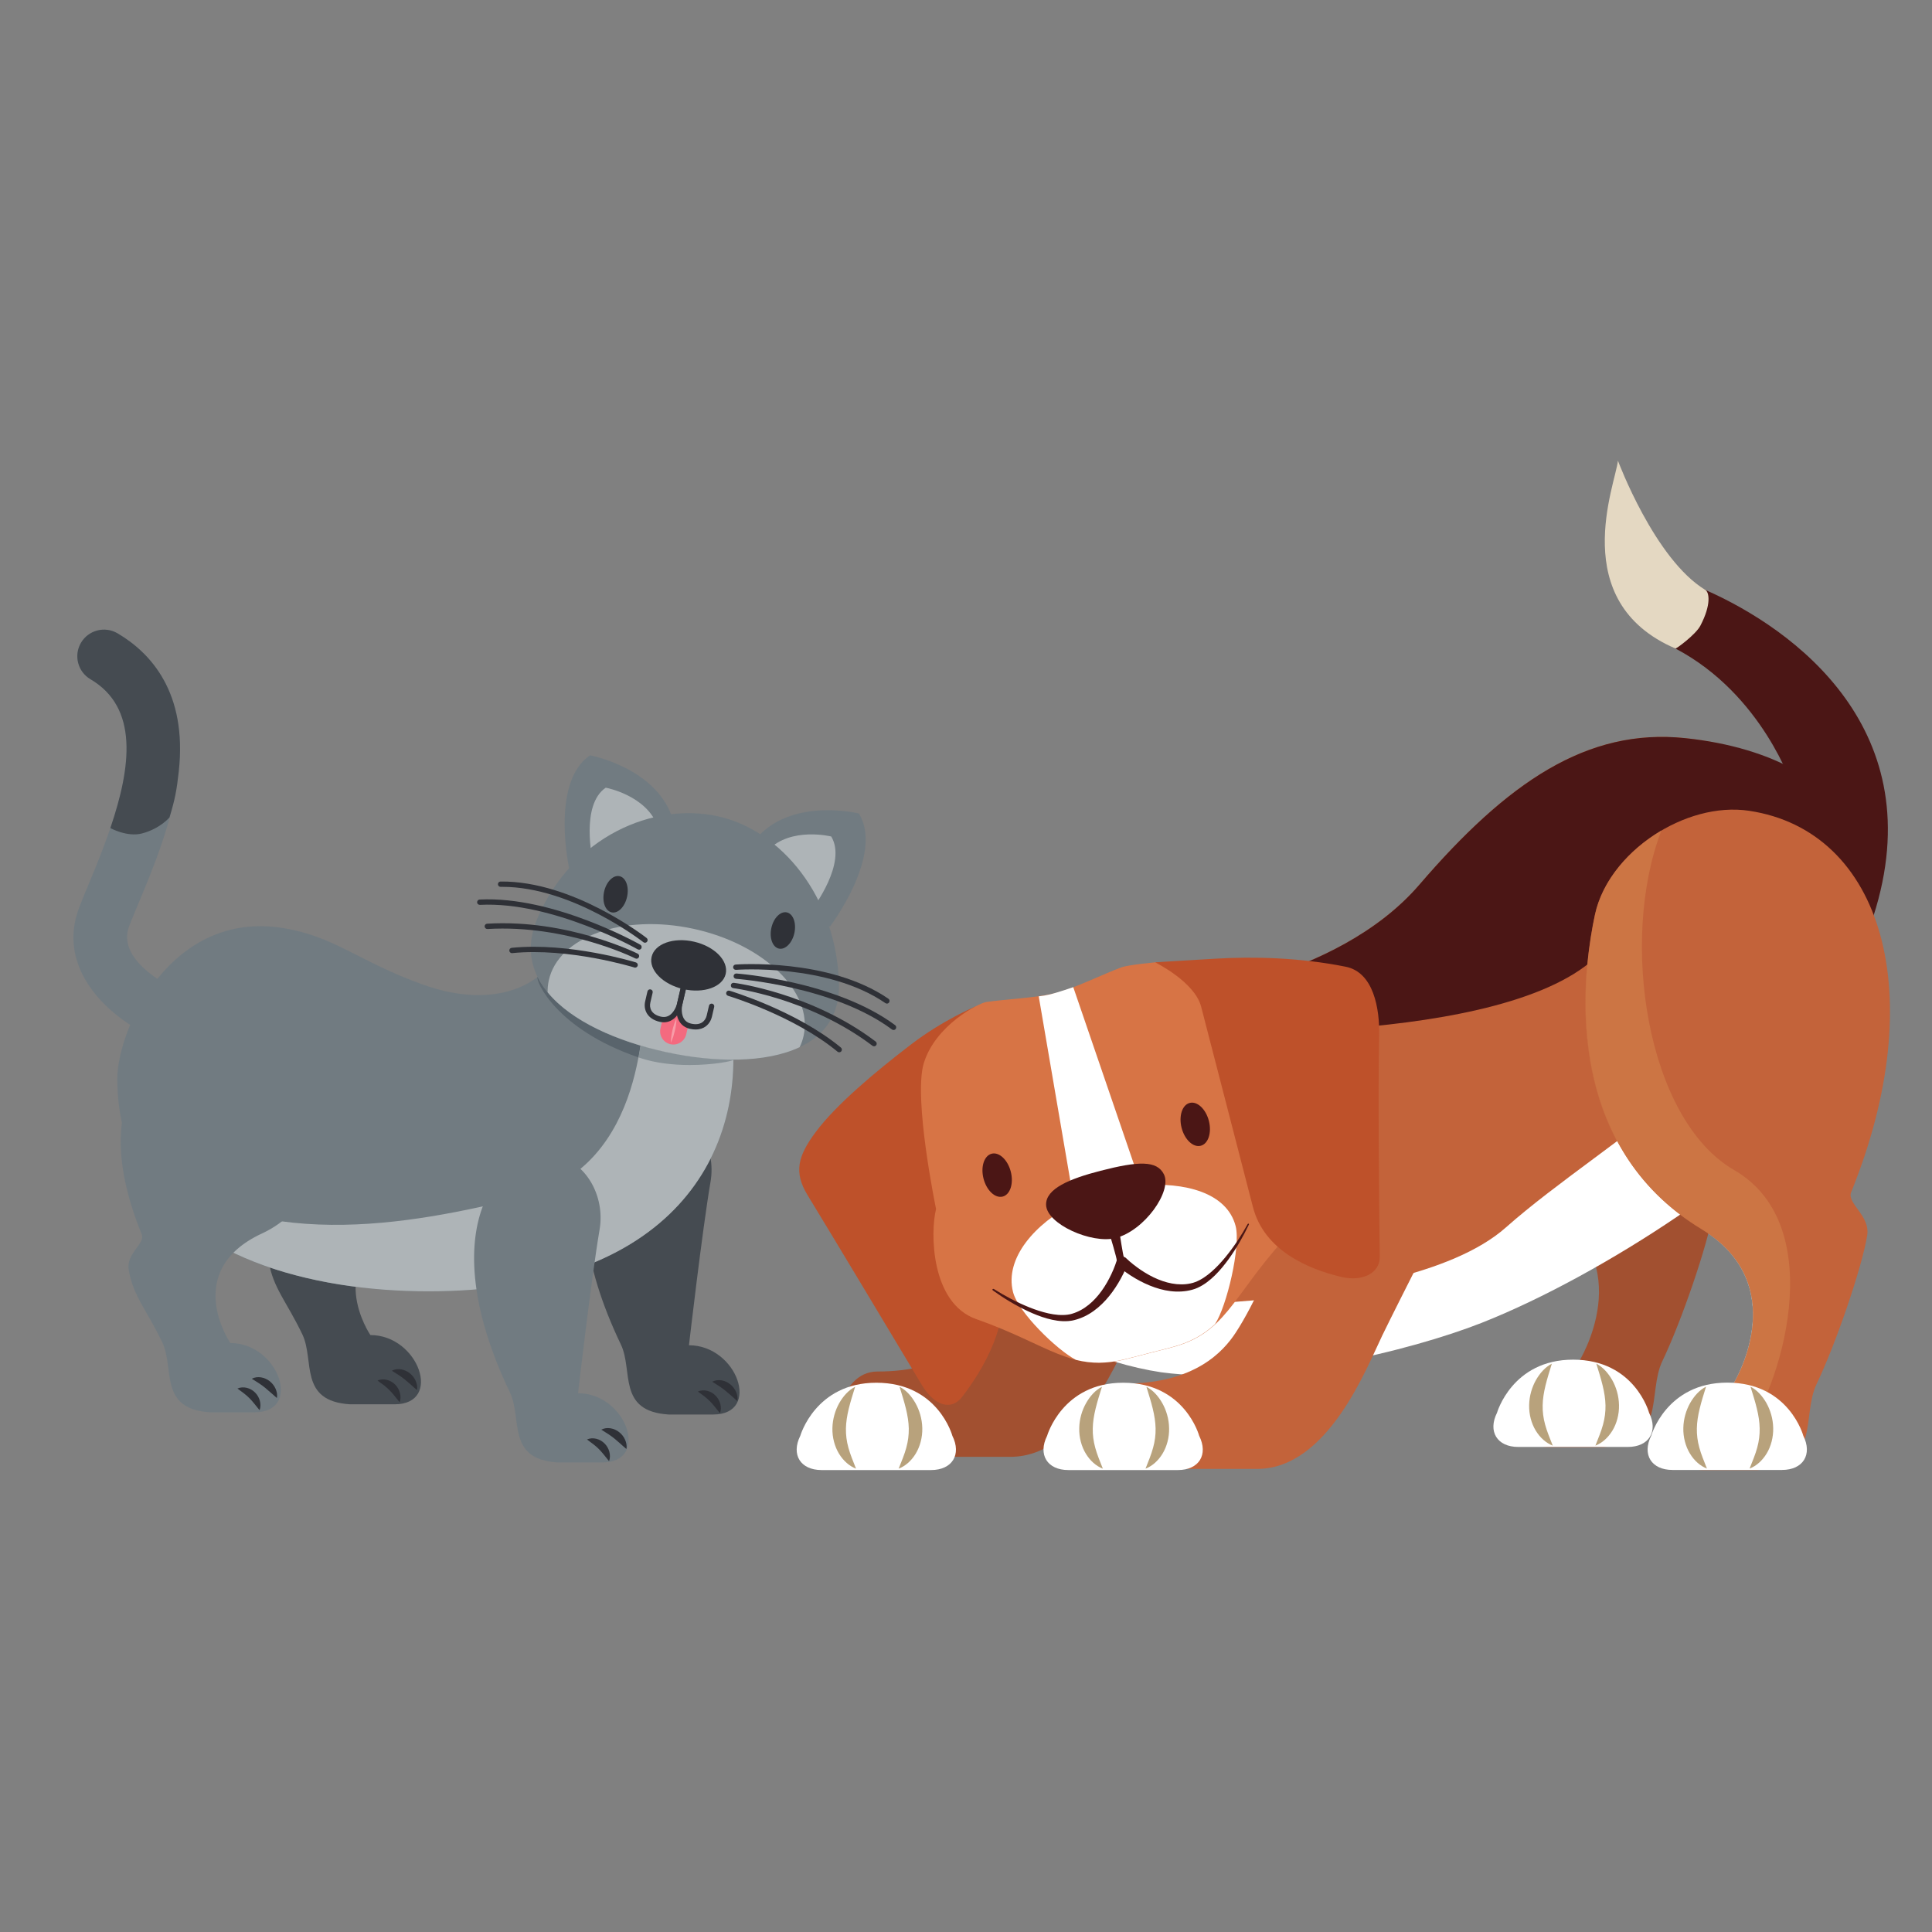 <svg xmlns="http://www.w3.org/2000/svg" xmlns:xlink="http://www.w3.org/1999/xlink" width="500" zoomAndPan="magnify" viewBox="0 0 375 375" height="500" preserveAspectRatio="xMidYMid meet" version="1.0"><rect x="0" y="0" width="375" height="375" fill="#808080" stroke="none"/><defs><clipPath id="6033643bbf"><path d="M 154 268 L 186 268 L 186 285.652 L 154 285.652 Z M 154 268 " clip-rule="nonzero"/></clipPath><clipPath id="46dc81c138"><path d="M 161 269 L 167 269 L 167 285.652 L 161 285.652 Z M 161 269 " clip-rule="nonzero"/></clipPath><clipPath id="1d90d82009"><path d="M 174 269 L 180 269 L 180 285.652 L 174 285.652 Z M 174 269 " clip-rule="nonzero"/></clipPath><clipPath id="8e38ddd0ca"><path d="M 208 230 L 282 230 L 282 285.652 L 208 285.652 Z M 208 230 " clip-rule="nonzero"/></clipPath><clipPath id="1097ab9cc4"><path d="M 202 268 L 234 268 L 234 285.652 L 202 285.652 Z M 202 268 " clip-rule="nonzero"/></clipPath><clipPath id="0ba255b60b"><path d="M 209 269 L 215 269 L 215 285.652 L 209 285.652 Z M 209 269 " clip-rule="nonzero"/></clipPath><clipPath id="3488f7c56f"><path d="M 222 269 L 227 269 L 227 285.652 L 222 285.652 Z M 222 269 " clip-rule="nonzero"/></clipPath><clipPath id="1d52aa39ca"><path d="M 307 157 L 367 157 L 367 285.652 L 307 285.652 Z M 307 157 " clip-rule="nonzero"/></clipPath><clipPath id="de576f3d8e"><path d="M 319 268 L 351 268 L 351 285.652 L 319 285.652 Z M 319 268 " clip-rule="nonzero"/></clipPath><clipPath id="37824ac767"><path d="M 326 269 L 332 269 L 332 285.652 L 326 285.652 Z M 326 269 " clip-rule="nonzero"/></clipPath><clipPath id="a8a22ecf44"><path d="M 339 269 L 345 269 L 345 285.652 L 339 285.652 Z M 339 269 " clip-rule="nonzero"/></clipPath><clipPath id="cdbfbff8d7"><path d="M 311 89.152 L 332 89.152 L 332 126 L 311 126 Z M 311 89.152 " clip-rule="nonzero"/></clipPath></defs><path fill="#454b51" d="M 138.426 274.555 C 134.977 274.555 129.793 274.555 129.793 274.555 C 119.762 273.938 122.938 266.031 120.52 260.984 C 104.988 228.543 118.844 213.059 129.199 214.973 C 135.215 216.082 139.035 222.812 137.918 229.363 C 136.328 238.609 133.727 261.113 133.727 261.113 C 143.09 261.113 147.836 274.555 138.426 274.555 " fill-opacity="1" fill-rule="nonzero"/><path fill="#2f3137" d="M 143.109 271.938 C 143.238 271.312 143.102 270.703 142.867 270.145 C 142.613 269.594 142.23 269.09 141.746 268.695 C 140.777 267.906 139.363 267.598 138.242 268.191 C 138.77 268.539 139.223 268.797 139.629 269.074 C 140.039 269.344 140.406 269.613 140.77 269.906 C 141.129 270.195 141.488 270.504 141.867 270.844 C 142.242 271.18 142.633 271.535 143.109 271.938 " fill-opacity="1" fill-rule="nonzero"/><path fill="#2f3137" d="M 139.738 274.297 C 139.98 273.707 139.961 273.082 139.809 272.488 C 139.652 271.902 139.336 271.34 138.891 270.887 C 138.008 269.977 136.602 269.582 135.457 270.098 C 135.957 270.477 136.395 270.766 136.762 271.066 C 137.145 271.367 137.473 271.66 137.789 271.977 C 138.102 272.293 138.402 272.633 138.711 273.016 L 139.738 274.297 " fill-opacity="1" fill-rule="nonzero"/><path fill="#454b51" d="M 76.594 272.574 C 73.145 272.574 67.953 272.574 67.953 272.574 C 57.926 271.957 61.102 264.051 58.688 259.004 C 55.645 252.645 53 249.98 52.172 244.895 C 51.648 241.727 55.426 239.844 54.691 238.043 C 42.047 206.852 62.172 198.664 69.734 199.074 C 76.852 199.465 86.691 203.086 88.805 212.906 C 91.129 223.695 87.254 233.586 78.062 237.852 C 62.34 245.145 71.891 259.133 71.891 259.133 C 81.258 259.133 86.004 272.574 76.594 272.574 " fill-opacity="1" fill-rule="nonzero"/><path fill="#2f3137" d="M 80.93 269.805 C 81.055 269.18 80.918 268.57 80.68 268.016 C 80.434 267.461 80.051 266.957 79.562 266.562 C 78.594 265.777 77.18 265.469 76.059 266.055 C 76.59 266.406 77.039 266.664 77.449 266.941 C 77.859 267.211 78.227 267.48 78.586 267.77 C 78.949 268.062 79.309 268.371 79.684 268.707 C 80.062 269.047 80.453 269.406 80.93 269.805 " fill-opacity="1" fill-rule="nonzero"/><path fill="#2f3137" d="M 77.562 272.16 C 77.801 271.57 77.777 270.949 77.625 270.359 C 77.473 269.77 77.156 269.207 76.711 268.758 C 75.82 267.844 74.422 267.449 73.277 267.965 C 73.773 268.348 74.207 268.637 74.582 268.934 C 74.961 269.23 75.289 269.523 75.605 269.84 C 75.922 270.156 76.223 270.504 76.531 270.883 L 77.562 272.16 " fill-opacity="1" fill-rule="nonzero"/><path fill="#717b81" d="M 22.773 209.426 C 22.773 199.672 33.219 176.523 55.066 180.156 C 65.055 181.816 69.586 186.594 81.914 191.047 C 97.539 196.695 104.859 189.164 104.859 189.164 L 141.84 198.434 C 145.406 223.34 130.793 250.645 83.152 250.645 C 54.152 250.645 22.773 239.973 22.773 209.426 " fill-opacity="1" fill-rule="nonzero"/><path fill="#717b81" d="M 30.539 201.141 C 32.477 201.141 34.332 200.051 35.215 198.191 C 36.449 195.617 35.355 192.543 32.785 191.316 C 32.605 191.223 22.633 186.27 25.035 179.863 C 25.512 178.598 26.16 177.059 26.902 175.27 C 29.754 168.461 33.652 159.137 34.691 149.789 C 36.406 134.371 29.184 126.676 22.816 122.93 C 20.355 121.477 17.176 122.297 15.723 124.758 C 14.273 127.219 15.098 130.391 17.559 131.836 C 29.621 138.934 23.773 155.918 17.348 171.285 C 16.559 173.164 15.883 174.789 15.336 176.23 C 10.742 188.473 21.816 197.547 28.316 200.637 C 29.035 200.977 29.793 201.141 30.539 201.141 " fill-opacity="1" fill-rule="nonzero"/><path fill="#454b51" d="M 32.895 158.66 C 32.895 158.66 31.113 160.824 27.59 161.766 C 24.676 162.539 21.422 160.727 21.422 160.727 C 25.5 148.734 26.891 137.324 17.559 131.836 C 15.098 130.391 14.273 127.219 15.723 124.758 C 17.176 122.297 20.355 121.477 22.816 122.93 C 29.184 126.676 36.406 134.371 34.691 149.789 C 34.281 153.496 33.969 155.121 32.895 158.66 " fill-opacity="1" fill-rule="nonzero"/><path fill="#aeb4b7" d="M 26.289 225.473 C 49.66 243.559 79.094 237.816 101.707 232.293 C 126.047 226.348 124.395 195.992 125.383 194.309 L 141.84 198.434 C 145.406 223.34 130.793 250.645 83.152 250.645 C 59.969 250.645 35.262 243.816 26.289 225.473 " fill-opacity="1" fill-rule="nonzero"/><path fill="#717b81" d="M 49.406 274.125 C 45.953 274.125 40.766 274.125 40.766 274.125 C 30.738 273.508 33.914 265.602 31.5 260.555 C 28.457 254.195 25.812 251.531 24.984 246.445 C 24.461 243.277 28.238 241.391 27.508 239.59 C 14.859 208.398 34.992 200.215 42.543 200.625 C 49.664 201.016 59.504 204.633 61.617 214.457 C 63.941 225.246 60.066 235.137 50.875 239.402 C 35.156 246.695 44.707 260.684 44.707 260.684 C 54.066 260.684 58.816 274.125 49.406 274.125 " fill-opacity="1" fill-rule="nonzero"/><path fill="#2f3137" d="M 53.746 271.359 C 53.867 270.73 53.734 270.121 53.496 269.566 C 53.25 269.012 52.859 268.504 52.379 268.113 C 51.41 267.328 49.992 267.023 48.871 267.613 C 49.402 267.957 49.855 268.215 50.258 268.492 C 50.676 268.762 51.039 269.031 51.406 269.324 C 51.766 269.613 52.117 269.922 52.496 270.258 C 52.875 270.598 53.266 270.953 53.746 271.359 " fill-opacity="1" fill-rule="nonzero"/><path fill="#2f3137" d="M 50.375 273.711 C 50.613 273.121 50.59 272.496 50.441 271.906 C 50.289 271.316 49.969 270.754 49.527 270.305 C 48.637 269.395 47.227 269.004 46.086 269.516 C 46.59 269.898 47.02 270.188 47.395 270.488 C 47.773 270.781 48.105 271.078 48.422 271.395 C 48.734 271.707 49.035 272.055 49.344 272.434 L 50.375 273.711 " fill-opacity="1" fill-rule="nonzero"/><path fill="#717b81" d="M 116.895 283.863 C 113.445 283.863 108.262 283.863 108.262 283.863 C 98.234 283.242 101.406 275.344 98.988 270.293 C 83.449 237.852 97.309 222.367 107.664 224.281 C 113.68 225.395 117.5 232.121 116.379 238.668 C 114.797 247.91 112.199 270.422 112.199 270.422 C 121.562 270.422 126.301 283.863 116.895 283.863 " fill-opacity="1" fill-rule="nonzero"/><path fill="#2f3137" d="M 121.582 281.246 C 121.707 280.617 121.57 280.008 121.328 279.453 C 121.086 278.898 120.703 278.395 120.211 278.004 C 119.242 277.215 117.828 276.906 116.711 277.496 C 117.242 277.844 117.688 278.102 118.102 278.379 C 118.508 278.648 118.875 278.918 119.238 279.207 C 119.602 279.504 119.957 279.809 120.332 280.145 C 120.711 280.488 121.102 280.844 121.582 281.246 " fill-opacity="1" fill-rule="nonzero"/><path fill="#2f3137" d="M 118.211 283.602 C 118.449 283.012 118.426 282.387 118.277 281.793 C 118.121 281.211 117.809 280.645 117.363 280.195 C 116.473 279.281 115.07 278.891 113.926 279.402 C 114.422 279.785 114.855 280.074 115.238 280.379 C 115.613 280.668 115.941 280.965 116.258 281.281 C 116.566 281.594 116.871 281.941 117.18 282.32 L 118.211 283.602 " fill-opacity="1" fill-rule="nonzero"/><path fill="#59646c" d="M 123.926 205.238 C 107.902 199.75 103.895 190.312 104.34 189.617 C 107.074 195.172 113.801 199.387 121.785 202.133 C 122.617 202.414 123.461 202.688 124.316 202.938 C 124.203 203.68 124.078 204.445 123.926 205.238 " fill-opacity="1" fill-rule="nonzero"/><path fill="#869095" d="M 133.879 206.719 C 130.809 206.719 127.332 206.383 124.219 205.34 C 124.121 205.305 124.023 205.27 123.926 205.238 C 124.078 204.445 124.203 203.68 124.316 202.938 C 125.953 203.426 127.621 203.848 129.312 204.219 C 132.695 204.949 136.148 205.434 139.492 205.605 C 140.406 205.656 141.312 205.68 142.207 205.68 C 142.254 205.68 142.297 205.68 142.34 205.68 C 142.344 205.688 142.344 205.695 142.344 205.703 C 142.371 205.922 138.605 206.719 133.879 206.719 " fill-opacity="1" fill-rule="nonzero"/><path fill="#717b81" d="M 110.547 168.926 C 110.547 168.926 106.695 151.922 114.527 146.609 C 114.527 146.609 126.953 148.895 130.387 158.398 C 130.387 158.398 123.176 167.867 110.547 168.926 " fill-opacity="1" fill-rule="nonzero"/><path fill="#aeb4b7" d="M 115.051 167.066 C 115.051 167.066 112.605 156.266 117.574 152.891 C 117.574 152.891 125.469 154.34 127.648 160.379 C 127.648 160.379 123.07 166.391 115.051 167.066 " fill-opacity="1" fill-rule="nonzero"/><path fill="#717b81" d="M 161.082 179.867 C 161.082 179.867 171.641 165.984 166.719 157.906 C 166.719 157.906 154.461 154.844 147.398 162.082 C 147.398 162.082 150.027 173.68 161.082 179.867 " fill-opacity="1" fill-rule="nonzero"/><path fill="#aeb4b7" d="M 157.762 176.312 C 157.762 176.312 164.465 167.496 161.34 162.363 C 161.34 162.363 153.555 160.418 149.066 165.016 C 149.066 165.016 150.738 172.387 157.762 176.312 " fill-opacity="1" fill-rule="nonzero"/><path fill="#717b81" d="M 104.332 178.199 C 98.52 191.742 113.16 200.719 129.312 204.219 C 145.473 207.715 163.277 205.574 162.844 190.867 C 162.348 174.121 151.648 161.102 139.262 158.422 C 126.871 155.738 111.184 162.246 104.332 178.199 " fill-opacity="1" fill-rule="nonzero"/><path fill="#aeb4b7" d="M 134.59 180.277 C 148.254 183.238 157.836 192.523 155.984 201.023 C 155.816 201.801 155.555 202.551 155.211 203.258 C 148.613 206.375 138.688 206.25 129.312 204.219 C 119.84 202.168 110.906 198.23 106.293 192.598 C 106.277 191.836 106.352 191.07 106.516 190.312 C 108.359 181.812 120.93 177.324 134.59 180.277 " fill-opacity="1" fill-rule="nonzero"/><path fill="#2f3137" d="M 117.25 173.098 C 116.832 175.031 117.488 176.824 118.723 177.09 C 119.957 177.359 121.301 176 121.715 174.062 C 122.141 172.121 121.484 170.336 120.246 170.066 C 119.016 169.801 117.672 171.156 117.25 173.098 " fill-opacity="1" fill-rule="nonzero"/><path fill="#2f3137" d="M 149.719 180.125 C 149.297 182.066 149.957 183.855 151.195 184.125 C 152.426 184.387 153.77 183.035 154.191 181.094 C 154.609 179.152 153.949 177.363 152.719 177.094 C 151.48 176.832 150.141 178.188 149.719 180.125 " fill-opacity="1" fill-rule="nonzero"/><path fill="#f46a7f" d="M 133.477 199.535 L 133.195 200.758 C 132.875 202.137 131.496 202.996 130.117 202.676 C 128.738 202.355 127.875 200.98 128.199 199.605 L 128.465 198.453 C 128.465 198.453 129.68 198.172 130.527 197.254 C 131.422 196.289 132 194.535 132 194.535 C 132 194.535 131.785 196.195 132.125 197.539 C 132.52 199.051 133.477 199.535 133.477 199.535 " fill-opacity="1" fill-rule="nonzero"/><path fill="#f89ca8" d="M 130.211 202.375 C 130.207 201.957 130.246 201.551 130.301 201.145 C 130.363 200.738 130.434 200.34 130.527 199.941 C 130.617 199.543 130.727 199.156 130.859 198.766 C 130.984 198.379 131.121 197.992 131.316 197.617 C 131.324 198.039 131.281 198.445 131.223 198.852 C 131.168 199.254 131.094 199.66 131 200.051 C 130.906 200.449 130.797 200.84 130.676 201.234 C 130.543 201.617 130.402 202 130.211 202.375 " fill-opacity="1" fill-rule="nonzero"/><path fill="#2f3137" d="M 128.844 198.43 C 129.746 198.43 130.562 198.051 131.23 197.316 C 132.07 196.387 132.395 195.191 132.477 194.852 L 134.242 187.254 L 133.238 187.023 L 131.469 194.617 C 131.398 194.898 131.133 195.879 130.465 196.621 C 129.852 197.297 129.133 197.527 128.266 197.328 C 126.395 196.895 125.992 195.625 126.234 194.59 L 126.68 192.664 C 126.746 192.387 126.57 192.105 126.293 192.043 C 126.012 191.977 125.738 192.152 125.672 192.43 L 125.227 194.355 C 124.859 195.926 125.586 197.766 128.035 198.332 C 128.312 198.395 128.578 198.43 128.844 198.43 " fill-opacity="1" fill-rule="nonzero"/><path fill="#2f3137" d="M 135.012 199.824 C 135.891 199.824 136.508 199.551 136.906 199.273 C 137.758 198.68 138.07 197.816 138.18 197.355 L 138.625 195.434 C 138.691 195.152 138.516 194.875 138.234 194.812 C 137.961 194.746 137.68 194.918 137.617 195.199 L 137.168 197.121 C 137.043 197.66 136.734 198.133 136.32 198.426 C 135.766 198.801 135.031 198.891 134.137 198.684 C 133.27 198.484 132.723 197.965 132.477 197.086 C 132.199 196.121 132.391 195.129 132.461 194.848 L 134.223 187.25 L 133.211 187.02 L 131.445 194.613 C 131.371 194.957 131.133 196.172 131.48 197.371 C 131.836 198.605 132.672 199.406 133.898 199.691 C 134.312 199.785 134.68 199.824 135.012 199.824 " fill-opacity="1" fill-rule="nonzero"/><path fill="#2f3137" d="M 126.48 185.715 C 125.887 188.254 128.633 191.055 132.598 191.977 C 136.57 192.895 140.27 191.582 140.855 189.047 C 141.449 186.504 138.707 183.703 134.734 182.785 C 130.766 181.863 127.062 183.172 126.48 185.715 " fill-opacity="1" fill-rule="nonzero"/><path fill="#2f3137" d="M 125.188 182.984 C 125.34 182.984 125.488 182.914 125.594 182.789 C 125.77 182.562 125.734 182.234 125.508 182.062 C 125.363 181.953 111.254 170.941 97.156 171.105 C 96.875 171.105 96.637 171.344 96.648 171.629 C 96.652 171.91 96.883 172.137 97.164 172.137 L 97.168 172.137 C 97.281 172.137 97.387 172.133 97.496 172.133 C 111.098 172.133 124.73 182.762 124.867 182.875 C 124.961 182.945 125.074 182.984 125.188 182.984 " fill-opacity="1" fill-rule="nonzero"/><path fill="#2f3137" d="M 124.027 184.336 C 124.211 184.336 124.383 184.242 124.477 184.078 C 124.617 183.828 124.539 183.512 124.289 183.371 C 124.117 183.27 107.508 173.867 93.102 174.602 C 92.816 174.613 92.598 174.859 92.609 175.141 C 92.617 175.426 92.871 175.645 93.152 175.633 C 107.258 174.914 123.609 184.172 123.773 184.266 L 124.027 184.336 " fill-opacity="1" fill-rule="nonzero"/><path fill="#2f3137" d="M 123.547 186.086 C 123.73 186.086 123.914 185.984 124.004 185.801 C 124.141 185.551 124.035 185.238 123.781 185.109 C 123.645 185.043 110.234 178.352 94.555 179.289 C 94.273 179.301 94.051 179.547 94.066 179.832 C 94.09 180.117 94.336 180.336 94.617 180.32 C 110.004 179.406 123.184 185.965 123.309 186.027 L 123.547 186.086 " fill-opacity="1" fill-rule="nonzero"/><path fill="#2f3137" d="M 123.277 187.816 C 123.496 187.816 123.703 187.668 123.773 187.449 C 123.859 187.176 123.703 186.891 123.434 186.805 C 123.301 186.762 110.469 182.836 99.32 183.973 C 99.035 183.996 98.832 184.254 98.855 184.539 C 98.887 184.82 99.141 185.039 99.43 185 C 110.363 183.887 123 187.75 123.121 187.789 L 123.277 187.816 " fill-opacity="1" fill-rule="nonzero"/><path fill="#2f3137" d="M 172.148 194.797 C 172.312 194.797 172.469 194.719 172.574 194.57 C 172.734 194.34 172.676 194.016 172.441 193.855 C 160.84 185.887 142.961 187.203 142.777 187.219 C 142.492 187.238 142.281 187.484 142.301 187.773 C 142.328 188.059 142.566 188.266 142.859 188.246 C 143.039 188.234 160.559 186.949 171.852 194.703 C 171.941 194.766 172.047 194.797 172.148 194.797 " fill-opacity="1" fill-rule="nonzero"/><path fill="#2f3137" d="M 173.438 199.922 C 173.594 199.922 173.754 199.848 173.852 199.715 C 174.027 199.484 173.98 199.16 173.75 198.988 C 162.18 190.375 143.137 188.973 142.945 188.957 C 142.66 188.938 142.406 189.152 142.391 189.438 C 142.367 189.723 142.582 189.969 142.871 189.988 C 143.059 190.004 161.801 191.387 173.129 199.82 C 173.223 199.891 173.332 199.922 173.438 199.922 " fill-opacity="1" fill-rule="nonzero"/><path fill="#2f3137" d="M 169.652 203.086 C 169.809 203.086 169.961 203.016 170.066 202.879 C 170.242 202.652 170.191 202.332 169.961 202.16 C 157.465 192.688 142.582 190.781 142.438 190.766 C 142.152 190.734 141.891 190.934 141.863 191.219 C 141.824 191.496 142.023 191.758 142.309 191.793 C 142.457 191.809 157.066 193.684 169.34 202.98 C 169.434 203.055 169.543 203.086 169.652 203.086 " fill-opacity="1" fill-rule="nonzero"/><path fill="#2f3137" d="M 162.895 204.246 C 163.039 204.246 163.184 204.188 163.293 204.062 C 163.473 203.844 163.441 203.516 163.223 203.332 C 154.59 196.199 141.742 192.332 141.609 192.297 C 141.332 192.211 141.047 192.371 140.965 192.641 C 140.883 192.918 141.043 193.207 141.312 193.285 C 141.441 193.324 154.102 197.137 162.562 204.129 C 162.656 204.211 162.773 204.246 162.895 204.246 " fill-opacity="1" fill-rule="nonzero"/><path fill="#4b1615" d="M 347.984 152.859 C 347.984 152.859 342.18 134.801 325.203 125.879 C 308.23 116.957 314.039 95.777 314.488 91.312 C 314.488 91.312 321.473 110.301 331.016 114.508 C 348.211 122.086 375.238 141.711 363.625 177.836 C 363.625 177.836 346.199 166.684 347.984 152.859 " fill-opacity="1" fill-rule="nonzero"/><path fill="#a25030" d="M 300.652 280.875 C 304.898 280.875 311.273 280.875 311.273 280.875 C 323.602 280.113 319.691 270.398 322.664 264.191 C 326.41 256.375 331.465 241.609 332.488 235.355 C 333.121 231.461 328.488 229.145 329.383 226.938 C 344.93 188.594 335.48 156.812 309.586 152.918 C 297.176 151.047 282.262 160.98 279.668 173.055 C 276.812 186.316 273.742 217.969 300.301 234.082 C 318.516 245.129 306.434 264.352 306.434 264.352 C 294.926 264.352 289.09 280.875 300.652 280.875 " fill-opacity="1" fill-rule="nonzero"/><path fill="#ffffff" d="M 315.961 280.852 C 320.051 280.852 321.906 277.859 320.082 274.207 C 320.082 274.207 317.312 263.91 305.328 263.91 C 293.516 263.91 290.574 274.207 290.574 274.207 C 288.746 277.859 290.598 280.852 294.691 280.852 L 315.961 280.852 " fill-opacity="1" fill-rule="nonzero"/><path fill="#b8a27c" d="M 301.211 264.691 C 300.738 266.223 300.305 267.59 299.98 268.93 C 299.656 270.266 299.449 271.547 299.43 272.789 C 299.406 274.031 299.559 275.25 299.91 276.523 C 300.254 277.809 300.801 279.102 301.387 280.594 C 300.082 280.086 298.938 279.074 298.09 277.684 C 297.242 276.305 296.758 274.492 296.805 272.715 C 296.844 270.93 297.352 269.238 298.133 267.859 C 298.914 266.492 299.941 265.344 301.211 264.691 " fill-opacity="1" fill-rule="nonzero"/><path fill="#b8a27c" d="M 309.844 264.691 C 310.32 266.223 310.75 267.59 311.07 268.93 C 311.398 270.266 311.605 271.547 311.625 272.789 C 311.648 274.031 311.492 275.25 311.145 276.523 C 310.797 277.809 310.25 279.102 309.668 280.594 C 310.973 280.086 312.117 279.074 312.965 277.684 C 313.812 276.305 314.297 274.492 314.246 272.715 C 314.215 270.93 313.699 269.238 312.926 267.859 C 312.137 266.492 311.117 265.344 309.844 264.691 " fill-opacity="1" fill-rule="nonzero"/><path fill="#a25030" d="M 202.48 236.445 C 198.863 242.348 195.77 250.488 191.926 256.344 C 189.574 259.926 184.055 266.211 170.312 266.211 C 162.445 266.211 161.344 279.266 161.02 282.77 C 161.02 282.77 186.082 282.77 196.117 282.77 C 209.844 282.77 217.41 263.008 220.402 256.848 C 223.613 250.238 233.637 230.594 233.637 230.594 C 214.875 226.578 208.004 227.414 202.48 236.445 " fill-opacity="1" fill-rule="nonzero"/><g clip-path="url(#6033643bbf)"><path fill="#ffffff" d="M 180.723 285.336 C 184.816 285.336 186.672 282.344 184.852 278.684 C 184.852 278.684 182.086 268.387 170.094 268.387 C 158.281 268.387 155.336 278.684 155.336 278.684 C 153.512 282.344 155.367 285.336 159.461 285.336 L 180.723 285.336 " fill-opacity="1" fill-rule="nonzero"/></g><g clip-path="url(#46dc81c138)"><path fill="#b8a27c" d="M 165.98 269.176 C 165.504 270.703 165.078 272.074 164.746 273.41 C 164.422 274.75 164.219 276.027 164.195 277.266 C 164.172 278.512 164.324 279.73 164.676 281.004 C 165.023 282.285 165.57 283.586 166.156 285.07 C 164.848 284.562 163.703 283.551 162.855 282.168 C 162.008 280.785 161.523 278.977 161.57 277.195 C 161.609 275.406 162.125 273.719 162.895 272.344 C 163.684 270.969 164.703 269.82 165.98 269.176 " fill-opacity="1" fill-rule="nonzero"/></g><g clip-path="url(#1d90d82009)"><path fill="#b8a27c" d="M 174.605 269.176 C 175.078 270.703 175.512 272.074 175.836 273.41 C 176.164 274.75 176.367 276.027 176.395 277.266 C 176.41 278.512 176.262 279.73 175.91 281.004 C 175.57 282.285 175.016 283.586 174.426 285.07 C 175.734 284.562 176.883 283.551 177.73 282.168 C 178.578 280.785 179.062 278.977 179.016 277.195 C 178.977 275.406 178.465 273.719 177.688 272.344 C 176.902 270.969 175.887 269.82 174.605 269.176 " fill-opacity="1" fill-rule="nonzero"/></g><path fill="#c3633a" d="M 219.227 194.781 C 219.227 194.781 257.309 192.883 275.516 171.699 C 292.539 151.895 308.008 141.262 327.105 143.273 C 364.773 147.227 370.992 181.738 351.227 213.176 C 343.375 225.668 311.027 247.406 287.238 256.77 C 271.293 263.047 235.98 271.375 215.656 263.91 L 219.227 194.781 " fill-opacity="1" fill-rule="nonzero"/><path fill="#ffffff" d="M 287.57 256.77 C 311.359 247.406 343.707 225.668 351.566 213.176 C 361.359 197.598 362.898 182.02 359.27 169.023 C 348.062 202.375 311.777 220.977 292.266 238.266 C 271.492 256.66 202.809 253.316 202.809 253.316 C 197.984 258.324 213.961 264.656 225.387 266.359 C 245.852 269.105 273.965 262.129 287.57 256.77 " fill-opacity="1" fill-rule="nonzero"/><path fill="#4b1615" d="M 327.105 143.273 C 308.008 141.262 292.539 151.895 275.516 171.699 C 259.449 190.395 227.926 194.066 220.727 194.668 C 221.906 196.434 223.223 198.25 224.699 200.133 C 224.699 200.133 288.133 203.699 308.68 186.754 C 326.965 171.676 343.121 166.145 362.195 177.668 C 363.734 172.93 363.207 167.652 361.609 163.672 C 357.031 152.266 344.367 145.086 327.105 143.273 " fill-opacity="1" fill-rule="nonzero"/><g clip-path="url(#8e38ddd0ca)"><path fill="#c3633a" d="M 250.387 238.789 C 246.773 244.691 243.684 252.828 239.836 258.688 C 237.484 262.27 231.961 268.559 218.223 268.559 C 210.359 268.559 209.25 281.602 208.926 285.113 C 208.926 285.113 233.992 285.113 244.02 285.113 C 257.758 285.113 265.32 265.348 268.312 259.188 C 271.52 252.578 281.547 232.934 281.547 232.934 C 262.785 228.922 255.914 229.758 250.387 238.789 " fill-opacity="1" fill-rule="nonzero"/></g><g clip-path="url(#1097ab9cc4)"><path fill="#ffffff" d="M 228.629 285.336 C 232.727 285.336 234.582 282.344 232.758 278.684 C 232.758 278.684 229.988 268.387 218 268.387 C 206.188 268.387 203.246 278.684 203.246 278.684 C 201.418 282.344 203.277 285.336 207.367 285.336 L 228.629 285.336 " fill-opacity="1" fill-rule="nonzero"/></g><g clip-path="url(#0ba255b60b)"><path fill="#b8a27c" d="M 213.887 269.176 C 213.41 270.703 212.98 272.074 212.656 273.41 C 212.332 274.75 212.125 276.027 212.105 277.266 C 212.078 278.512 212.238 279.73 212.586 281.004 C 212.93 282.285 213.477 283.586 214.062 285.07 C 212.754 284.562 211.613 283.551 210.766 282.168 C 209.914 280.785 209.43 278.977 209.48 277.195 C 209.512 275.406 210.027 273.719 210.809 272.344 C 211.59 270.969 212.609 269.82 213.887 269.176 " fill-opacity="1" fill-rule="nonzero"/></g><g clip-path="url(#3488f7c56f)"><path fill="#b8a27c" d="M 222.52 269.176 C 222.992 270.703 223.426 272.074 223.746 273.41 C 224.074 274.75 224.273 276.027 224.301 277.266 C 224.324 278.512 224.168 279.73 223.816 281.004 C 223.473 282.285 222.926 283.586 222.344 285.07 C 223.648 284.562 224.793 283.551 225.641 282.168 C 226.484 280.785 226.973 278.977 226.922 277.195 C 226.891 275.406 226.375 273.719 225.598 272.344 C 224.812 270.969 223.789 269.82 222.52 269.176 " fill-opacity="1" fill-rule="nonzero"/></g><path fill="#be512a" d="M 189.293 195.375 C 189.293 195.375 183.039 197.977 176.836 202.723 C 169.828 208.082 162.211 214.496 158.309 219.754 C 154.848 224.41 154.035 227.531 156.75 231.98 C 161.484 239.73 172.844 258.668 178.926 268.82 C 181.348 272.867 184.621 273.879 186.727 271.16 C 190.777 265.918 196.359 256.664 194.352 247.375 C 191.289 233.258 189.293 195.375 189.293 195.375 " fill-opacity="1" fill-rule="nonzero"/><path fill="#d77445" d="M 245.559 218.281 L 233.965 192.32 L 224.547 186.758 C 224.547 186.758 219.043 187.25 217.629 187.773 C 214.199 189.035 208.496 191.859 204.949 192.742 L 204.953 192.781 L 204.945 192.742 C 201.402 193.672 195.043 193.949 191.43 194.492 C 189.938 194.719 181.582 198.977 179.316 206.336 C 177.223 213.129 181.688 234.668 181.688 234.668 C 180.535 239.273 180.684 252.941 189.484 256.035 C 203.684 261.023 207.965 266.516 218.602 263.789 L 222.938 262.68 L 222.93 262.645 L 222.945 262.68 L 227.277 261.566 C 237.91 258.84 239.008 251.969 249.043 240.758 C 255.266 233.812 248.793 221.77 245.559 218.281 " fill-opacity="1" fill-rule="nonzero"/><path fill="#ffffff" d="M 221.504 230.09 L 208.32 191.605 C 207.504 191.906 205.832 192.434 204.977 192.688 C 204.164 192.922 203.176 193.211 201.617 193.391 L 208.504 233.609 C 200.93 237.453 194.945 244.227 196.633 250.797 C 197.645 254.723 205.156 262.035 208.828 263.945 C 211.758 264.676 214.75 264.754 218.555 263.777 L 222.887 262.668 L 222.883 262.633 L 222.891 262.668 L 227.223 261.555 C 231.035 260.574 233.617 259.07 235.828 257.02 C 238.121 253.578 240.848 241.922 239.84 238 C 238.152 231.449 229.879 229.398 221.504 230.09 " fill-opacity="1" fill-rule="nonzero"/><path fill="#4b1615" d="M 234.641 217.555 C 235.23 219.852 234.527 222.02 233.062 222.391 C 231.602 222.77 229.941 221.211 229.348 218.914 C 228.762 216.613 229.465 214.445 230.926 214.078 C 232.383 213.699 234.047 215.258 234.641 217.555 " fill-opacity="1" fill-rule="nonzero"/><path fill="#4b1615" d="M 196.191 227.414 C 196.785 229.711 196.078 231.883 194.621 232.254 C 193.156 232.629 191.496 231.07 190.902 228.77 C 190.312 226.477 191.02 224.309 192.48 223.934 C 193.934 223.559 195.602 225.121 196.191 227.414 " fill-opacity="1" fill-rule="nonzero"/><path fill="#be512a" d="M 224.227 186.797 C 224.227 186.797 224.598 186.734 235.941 186.078 C 243.344 185.652 252.188 185.84 261.184 187.637 C 266.629 188.719 267.82 195.785 267.691 201.055 C 267.457 211.141 267.684 233.855 267.809 243.957 C 267.844 247.051 264.551 248.848 260.316 247.844 C 253.887 246.312 245.359 242.711 243.191 234.277 C 237.844 213.488 236.055 206.734 233.141 195.398 C 231.891 190.559 224.227 186.797 224.227 186.797 " fill-opacity="1" fill-rule="nonzero"/><path fill="#4b1615" d="M 203.043 233.824 C 203 230.715 207.617 228.789 213.629 227.246 C 220.898 225.375 224.574 225.195 225.926 227.953 C 227.516 231.207 222.172 238.863 216.527 240.309 C 211.938 241.488 203.086 237.594 203.043 233.824 " fill-opacity="1" fill-rule="nonzero"/><path fill="#4b1615" d="M 242.367 237.492 L 242.203 237.547 L 242.199 237.547 C 240.941 239.828 239.488 242.02 237.836 244.035 C 237.008 245.035 236.129 245.992 235.156 246.836 C 234.191 247.68 233.133 248.422 231.992 248.848 C 231.711 248.957 231.422 249.043 231.129 249.102 C 230.828 249.168 230.52 249.219 230.215 249.25 C 229.602 249.312 228.988 249.309 228.371 249.25 C 227.141 249.133 225.934 248.793 224.777 248.316 C 223.629 247.844 222.527 247.23 221.484 246.531 C 220.965 246.176 220.457 245.812 219.969 245.422 C 219.719 245.227 219.484 245.027 219.246 244.824 C 219.02 244.625 218.777 244.402 218.586 244.215 C 218.465 244.094 218.309 243.996 218.125 243.945 C 218.02 243.914 217.285 239.152 217.285 239.152 L 215.406 239.633 C 215.406 239.633 216.84 244.398 216.758 244.664 L 216.75 244.688 C 216.668 244.941 216.566 245.25 216.457 245.539 C 216.352 245.828 216.238 246.117 216.117 246.406 C 215.875 246.98 215.609 247.551 215.32 248.105 C 214.746 249.219 214.074 250.281 213.293 251.254 C 212.512 252.223 211.617 253.102 210.598 253.789 C 210.09 254.137 209.547 254.438 208.984 254.672 C 208.699 254.793 208.414 254.895 208.117 254.984 L 207.898 255.047 L 207.688 255.098 C 207.539 255.129 207.391 255.156 207.242 255.176 C 206.039 255.34 204.754 255.203 203.508 254.93 C 202.258 254.652 201.012 254.242 199.805 253.762 C 197.395 252.789 195.066 251.562 192.871 250.172 L 192.863 250.168 L 192.633 250.211 L 192.672 250.441 C 194.805 251.98 197.062 253.344 199.469 254.48 C 200.676 255.047 201.918 255.547 203.227 255.918 C 204.539 256.281 205.918 256.531 207.367 256.418 C 207.551 256.402 207.73 256.383 207.91 256.352 C 208 256.34 208.094 256.324 208.191 256.305 L 208.312 256.273 L 208.453 256.246 C 208.801 256.16 209.145 256.059 209.484 255.938 C 210.16 255.699 210.805 255.391 211.41 255.027 C 212.637 254.297 213.699 253.359 214.633 252.336 C 215.566 251.309 216.367 250.184 217.066 249.016 C 217.414 248.43 217.746 247.828 218.043 247.219 C 218.117 247.062 218.188 246.902 218.266 246.746 C 218.402 246.848 218.539 246.953 218.68 247.051 C 219.238 247.441 219.812 247.809 220.402 248.152 C 221.582 248.84 222.832 249.438 224.141 249.887 C 225.449 250.34 226.832 250.641 228.258 250.691 C 228.969 250.711 229.68 250.672 230.383 250.559 C 230.738 250.5 231.09 250.426 231.434 250.328 C 231.785 250.234 232.137 250.105 232.461 249.957 C 233.781 249.359 234.863 248.477 235.836 247.531 C 236.801 246.574 237.648 245.539 238.43 244.465 C 239.984 242.309 241.297 240.023 242.422 237.656 L 242.367 237.492 " fill-opacity="1" fill-rule="nonzero"/><g clip-path="url(#1d52aa39ca)"><path fill="#c3633a" d="M 330.578 285.336 C 334.824 285.336 341.203 285.336 341.203 285.336 C 353.531 284.57 349.625 274.855 352.594 268.652 C 356.34 260.84 361.395 246.07 362.418 239.816 C 363.055 235.926 358.418 233.602 359.312 231.395 C 374.855 193.051 365.41 161.277 339.516 157.375 C 327.102 155.508 312.191 165.441 309.59 177.516 C 306.738 190.773 303.672 222.434 330.23 238.539 C 348.445 249.59 336.363 268.809 336.363 268.809 C 324.855 268.809 319.02 285.336 330.578 285.336 " fill-opacity="1" fill-rule="nonzero"/></g><path fill="#f1ebdf" d="M 326.23 274.312 C 326.227 274.309 326.219 274.305 326.211 274.297 C 328.289 271.273 331.883 268.809 336.324 268.809 C 336.324 268.809 347.762 250.602 331.586 239.441 C 331.586 239.434 331.59 239.426 331.59 239.418 C 347.824 250.574 336.363 268.809 336.363 268.809 C 331.914 268.809 328.309 271.281 326.23 274.312 " fill-opacity="1" fill-rule="nonzero"/><path fill="#b16338" d="M 331.586 239.441 C 331.137 239.137 330.672 238.836 330.188 238.539 C 328.738 237.664 327.375 236.734 326.098 235.766 C 326.105 235.762 326.113 235.758 326.117 235.754 C 327.402 236.727 328.77 237.656 330.23 238.539 C 330.703 238.828 331.152 239.121 331.59 239.418 C 331.59 239.426 331.586 239.434 331.586 239.441 " fill-opacity="1" fill-rule="nonzero"/><path fill="#cc7544" d="M 313.867 221.508 C 307.734 210.066 307.156 197.109 308.07 187.242 C 308.082 187.23 308.098 187.219 308.109 187.211 C 307.195 197.07 307.77 210.035 313.898 221.484 C 313.891 221.492 313.883 221.5 313.867 221.508 " fill-opacity="1" fill-rule="nonzero"/><path fill="#ffffff" d="M 326.098 235.766 C 320.613 231.621 316.668 226.719 313.867 221.508 C 313.883 221.5 313.891 221.492 313.898 221.484 C 316.691 226.699 320.637 231.605 326.117 235.754 C 326.113 235.758 326.105 235.762 326.098 235.766 " fill-opacity="1" fill-rule="nonzero"/><path fill="#63221e" d="M 308.07 187.242 C 308.418 183.457 308.988 180.129 309.555 177.516 C 310.973 170.898 316.102 164.93 322.48 161.191 C 322.48 161.195 322.473 161.203 322.473 161.211 C 316.113 164.957 311.016 170.914 309.59 177.516 C 309.035 180.121 308.465 183.438 308.109 187.211 C 308.098 187.219 308.082 187.23 308.07 187.242 " fill-opacity="1" fill-rule="nonzero"/><path fill="#cc7544" d="M 335.992 279.457 C 333.5 279.457 330.016 277.375 326.23 274.312 C 328.309 271.281 331.914 268.809 336.363 268.809 C 336.363 268.809 347.824 250.574 331.59 239.418 C 331.152 239.121 330.703 238.828 330.23 238.539 C 328.77 237.656 327.402 236.727 326.117 235.754 C 320.637 231.605 316.691 226.699 313.898 221.484 C 307.77 210.035 307.195 197.07 308.109 187.211 C 308.465 183.438 309.035 180.121 309.59 177.516 C 311.016 170.914 316.113 164.957 322.473 161.211 C 314.266 182.535 319.629 217.305 336.598 227.109 C 355.695 238.148 345.156 270.707 338.457 278.398 C 337.824 279.125 336.984 279.457 335.992 279.457 " fill-opacity="1" fill-rule="nonzero"/><g clip-path="url(#de576f3d8e)"><path fill="#ffffff" d="M 345.887 285.316 C 349.98 285.316 351.836 282.32 350.016 278.664 C 350.016 278.664 347.242 268.367 335.258 268.367 C 323.441 268.367 320.504 278.664 320.504 278.664 C 318.676 282.32 320.531 285.316 324.621 285.316 L 345.887 285.316 " fill-opacity="1" fill-rule="nonzero"/></g><g clip-path="url(#37824ac767)"><path fill="#b8a27c" d="M 331.141 269.152 C 330.668 270.68 330.234 272.051 329.914 273.391 C 329.582 274.73 329.383 276.008 329.359 277.246 C 329.336 278.488 329.484 279.707 329.84 280.988 C 330.18 282.27 330.734 283.566 331.316 285.051 C 330.016 284.543 328.863 283.531 328.02 282.145 C 327.172 280.762 326.688 278.957 326.734 277.172 C 326.77 275.387 327.285 273.695 328.062 272.316 C 328.848 270.949 329.863 269.801 331.141 269.152 " fill-opacity="1" fill-rule="nonzero"/></g><g clip-path="url(#a8a22ecf44)"><path fill="#b8a27c" d="M 339.77 269.152 C 340.246 270.68 340.676 272.051 341 273.391 C 341.328 274.73 341.527 276.008 341.551 277.246 C 341.574 278.488 341.426 279.707 341.074 280.988 C 340.73 282.27 340.18 283.566 339.594 285.051 C 340.902 284.543 342.043 283.531 342.895 282.145 C 343.742 280.762 344.223 278.957 344.176 277.172 C 344.145 275.387 343.625 273.695 342.855 272.316 C 342.07 270.949 341.039 269.801 339.77 269.152 " fill-opacity="1" fill-rule="nonzero"/></g><g clip-path="url(#cdbfbff8d7)"><path fill="#e4d8c2" d="M 325.203 125.879 C 325.352 125.941 329.117 123.203 330.039 121.449 C 332.211 117.305 331.742 114.945 331.016 114.508 C 321.16 108.57 314.039 89.418 314.039 89.418 C 313.594 93.879 303.992 116.762 325.203 125.879 " fill-opacity="1" fill-rule="nonzero"/></g></svg>